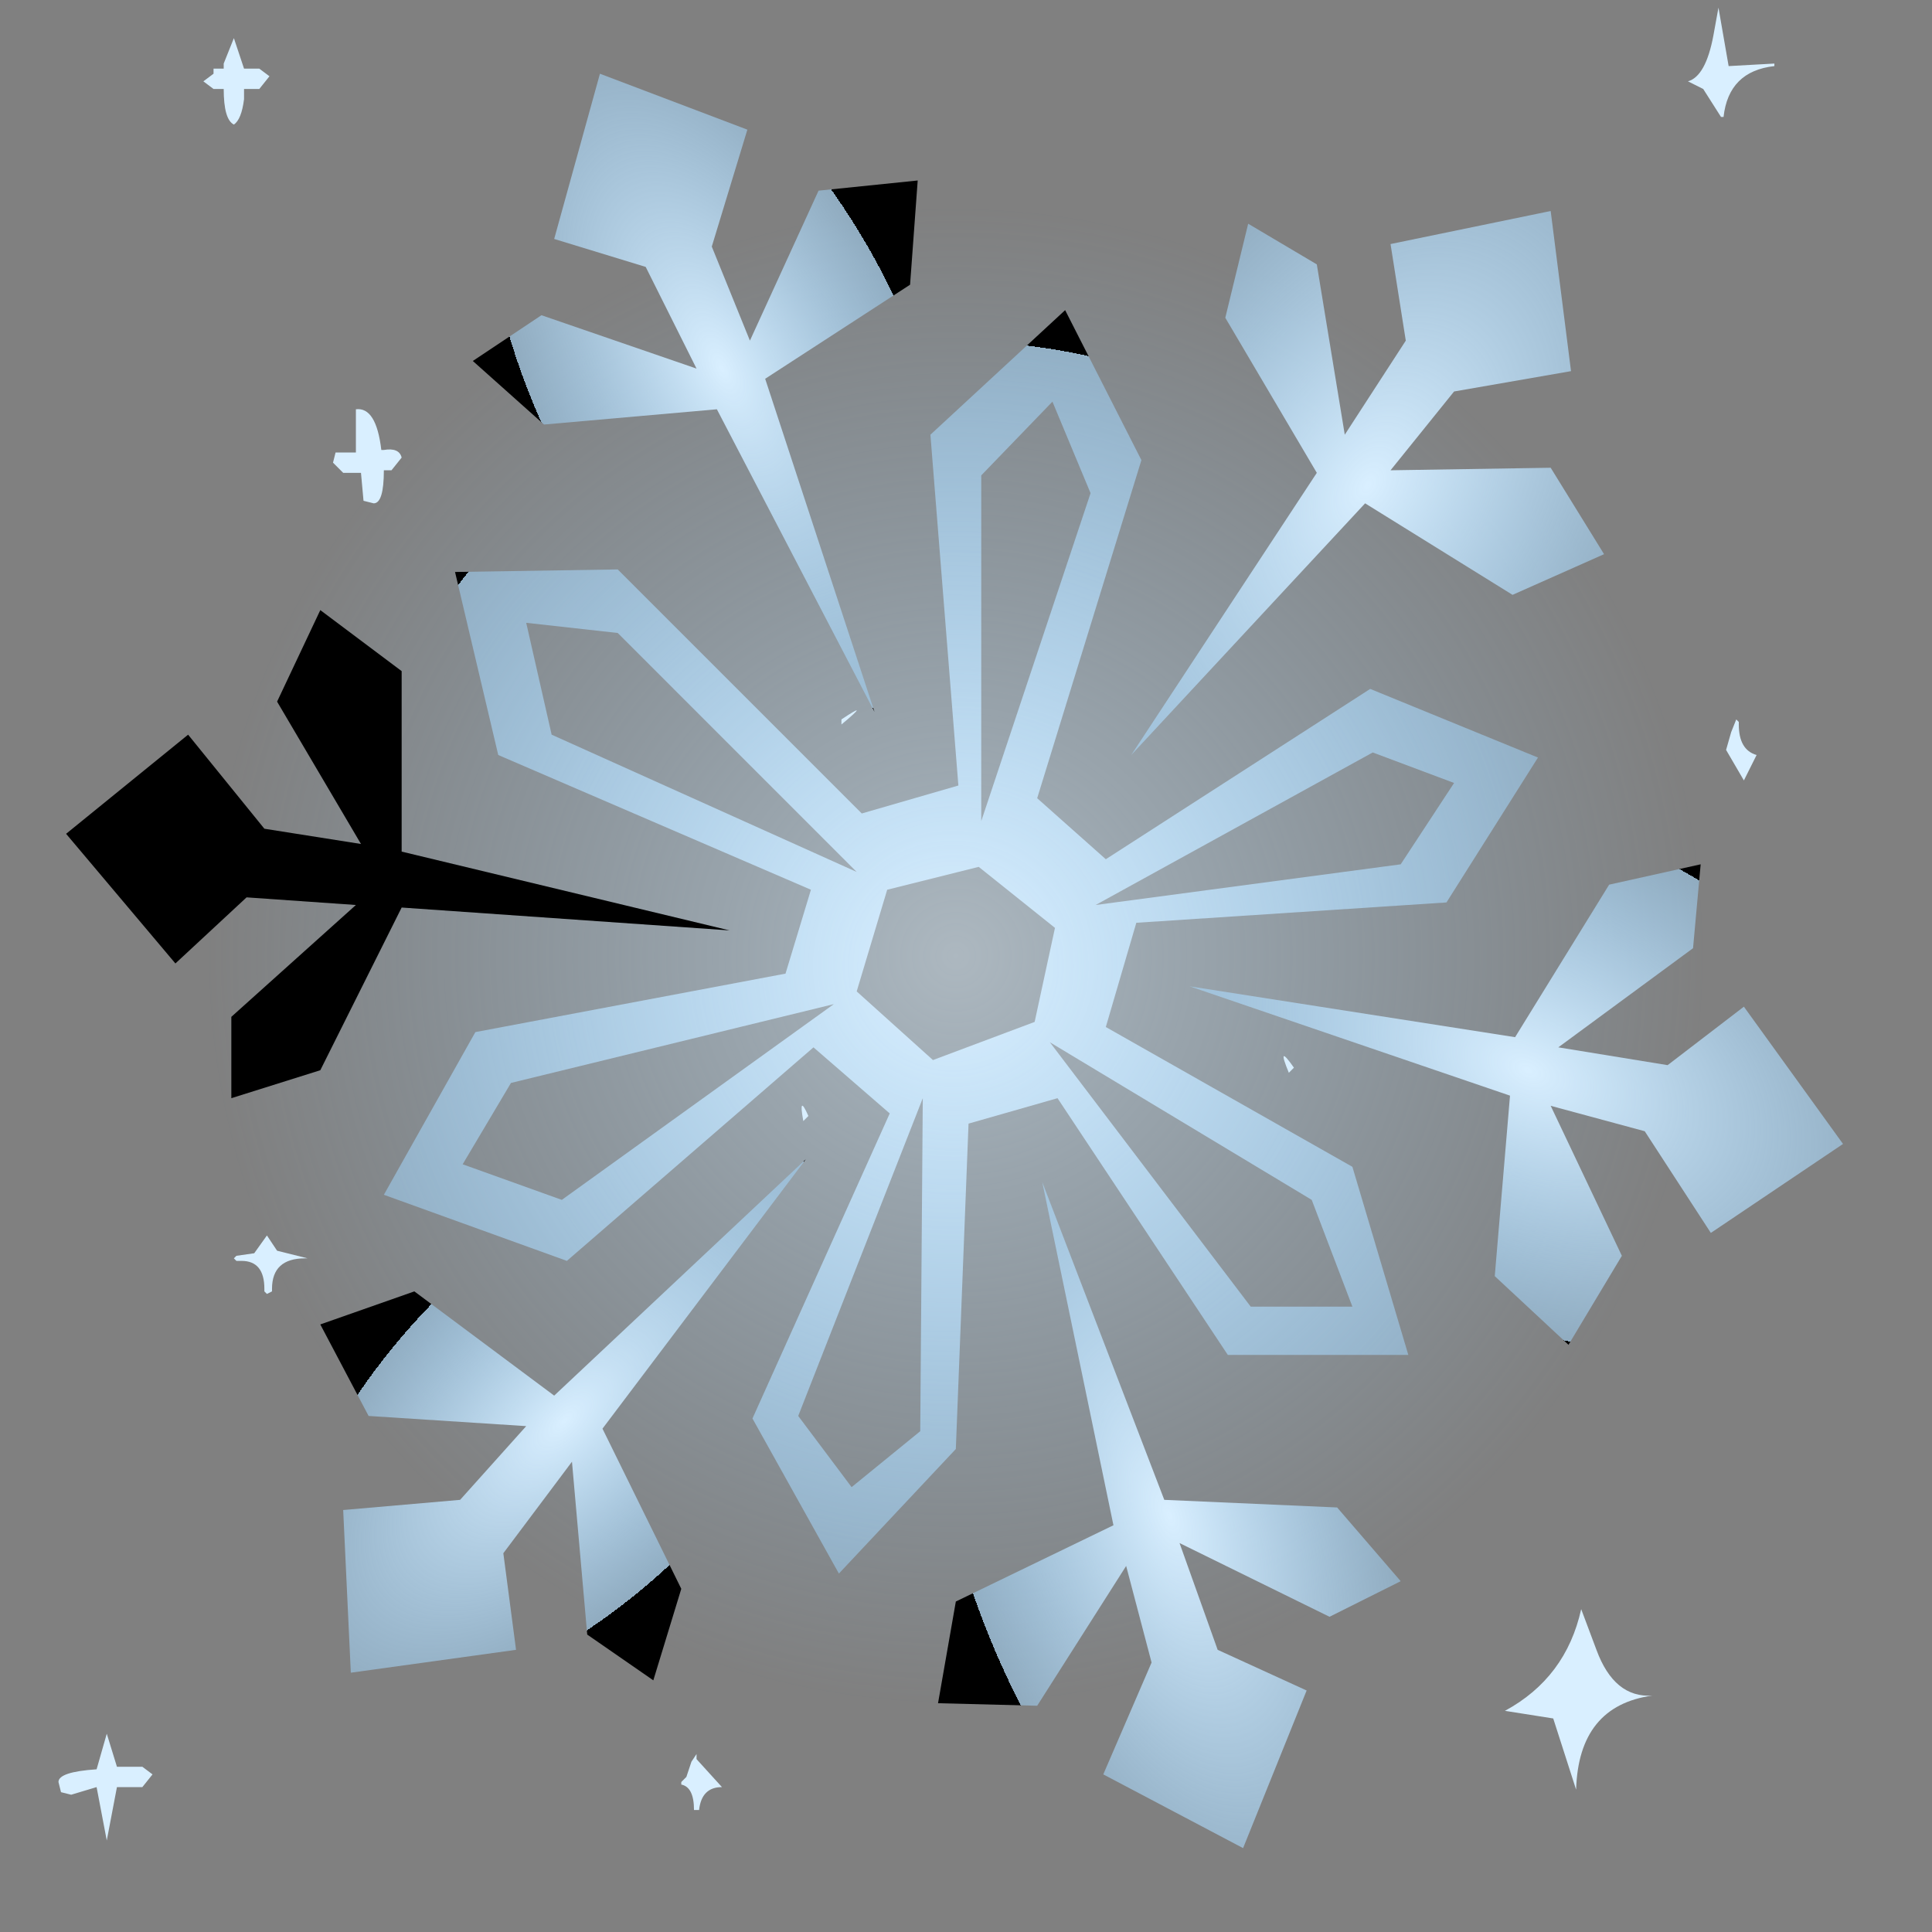 <?xml version="1.0" encoding="utf-8"?>
<svg version="1.1" id="Layer_1"
xmlns="http://www.w3.org/2000/svg"
xmlns:xlink="http://www.w3.org/1999/xlink"
width="38px" height="38px"
xml:space="preserve">
<rect width="100%" height="100%" fill="#808080" stroke="none"/>
<g id="PathID_4558" transform="matrix(1, 0, 0, 1, 19.05, 18.8)">
<radialGradient
id="RadialGradID_1977" gradientUnits="userSpaceOnUse" gradientTransform="matrix(0.018, 0, 0, 0.018, -0.25, 0)" spreadMethod ="pad" cx="0" cy="0" r="819.2" fx="0" fy="0" >
<stop  offset="0"  style="stop-color:#D9EFFF;stop-opacity:0.502" />
<stop  offset="1"  style="stop-color:#A1D7FF;stop-opacity:0" />
</radialGradient>
<path style="fill:url(#RadialGradID_1977) " d="M-0.25 -18.8Q7.55 -18.8 13 -13.3Q18.55 -7.8 18.55 0Q18.55 7.75 13 13.25Q7.55 18.75 -0.25 18.75Q-8.05 18.75 -13.55 13.25Q-19.05 7.75 -19.05 0Q-19.05 -7.8 -13.55 -13.3Q-8.05 -18.8 -0.25 -18.8" />
</g>
<g id="PathID_4559" transform="matrix(1, 0, 0, 1, 19.05, 18.8)">
<radialGradient
id="RadialGradID_1978" gradientUnits="userSpaceOnUse" gradientTransform="matrix(0.006, 0.003, -0.005, 0.009, 7.85, -9.25)" spreadMethod ="pad" cx="0" cy="0" r="819.2" fx="0" fy="0" >
<stop  offset="0"  style="stop-color:#D9EFFF;stop-opacity:1" />
<stop  offset="1"  style="stop-color:#A1D7FF;stop-opacity:0.502" />
<stop  offset="1"  style="stop-color:#000000;stop-opacity:1" />
<stop  offset="1"  style="stop-color:#000000;stop-opacity:1" />
</radialGradient>
<path style="fill:url(#RadialGradID_1978) " d="M6.85 -13.6L7.4 -10.25L8.6 -12.1L8.3 -14L11.45 -14.65L11.85 -11.5L9.55 -11.1L8.3 -9.55L11.45 -9.6L12.5 -7.9L10.7 -7.1L7.8 -8.9L3.2 -3.95L6.85 -9.5L5.05 -12.55L5.5 -14.4L6.85 -13.6" />
<radialGradient
id="RadialGradID_1979" gradientUnits="userSpaceOnUse" gradientTransform="matrix(0.015, 0, 0, 0.015, -0.3, 0.2)" spreadMethod ="pad" cx="0" cy="0" r="819.2" fx="0" fy="0" >
<stop  offset="0"  style="stop-color:#D9EFFF;stop-opacity:1" />
<stop  offset="1"  style="stop-color:#A1D7FF;stop-opacity:0.502" />
<stop  offset="1"  style="stop-color:#000000;stop-opacity:1" />
<stop  offset="1"  style="stop-color:#000000;stop-opacity:1" />
</radialGradient>
<path style="fill:url(#RadialGradID_1979) " d="M0.25 -9.45L0.25 -2.65L2.4 -9.1L1.65 -10.9L0.25 -9.45M2.7 -1.9L7.9 -5.25L11.2 -3.9L9.4 -1.05L3.3 -0.65L2.7 1.4L7.55 4.15L8.65 7.85L5.1 7.85L1.75 2.8L0 3.3L-0.25 9.7L-2.55 12.15L-4.25 9.1L-1.55 3.1L-3.05 1.8L-7.9 6L-11.5 4.7L-9.7 1.5L-3.6 0.35L-3.1 -1.3L-9.25 -3.95L-10.1 -7.55L-6.9 -7.6L-2.1 -2.8L-0.2 -3.35L-0.75 -10.25L1.9 -12.7L3.4 -9.75L1.35 -3.1L2.7 -1.9M0.2 -1.75L-1.6 -1.3L-2.2 0.7L-0.7 2.05L1.3 1.3L1.7 -0.55L0.2 -1.75M9.55 -3.4L7.95 -4L2.5 -1L8.5 -1.8L9.55 -3.4M7.55 6.9L6.75 4.8L1.6 1.7L5.55 6.9L7.55 6.9M-8.7 -6.55L-8.2 -4.35L-2.2 -1.65L-6.9 -6.35L-8.7 -6.55M-8 4.8L-2.65 0.95L-9 2.5L-9.95 4.1L-8 4.8M-2.3 10.45L-0.95 9.35L-0.9 2.8L-3.35 9.05L-2.3 10.45" />
<radialGradient
id="RadialGradID_1980" gradientUnits="userSpaceOnUse" gradientTransform="matrix(0.009, 0.003, -0.001, 0.006, 11, 2.25)" spreadMethod ="pad" cx="0" cy="0" r="819.2" fx="0" fy="0" >
<stop  offset="0"  style="stop-color:#D9EFFF;stop-opacity:1" />
<stop  offset="1"  style="stop-color:#A1D7FF;stop-opacity:0.502" />
<stop  offset="1"  style="stop-color:#000000;stop-opacity:1" />
<stop  offset="1"  style="stop-color:#000000;stop-opacity:1" />
</radialGradient>
<path style="fill:url(#RadialGradID_1980) " d="M14.25 -0.15L11.6 1.8L13.75 2.15L15.25 1L17.2 3.7L14.6 5.45L13.3 3.45L11.45 2.95L12.85 5.9L11.8 7.65L10.35 6.3L10.65 2.75L4.35 0.6L10.75 1.6L12.6 -1.4L14.4 -1.8L14.25 -0.15" />
<radialGradient
id="RadialGradID_1981" gradientUnits="userSpaceOnUse" gradientTransform="matrix(0.005, -0.001, 0.003, 0.01, 3.95, 11)" spreadMethod ="pad" cx="0" cy="0" r="819.2" fx="0" fy="0" >
<stop  offset="0"  style="stop-color:#D9EFFF;stop-opacity:1" />
<stop  offset="1"  style="stop-color:#A1D7FF;stop-opacity:0.502" />
<stop  offset="1"  style="stop-color:#000000;stop-opacity:1" />
<stop  offset="1"  style="stop-color:#000000;stop-opacity:1" />
</radialGradient>
<path style="fill:url(#RadialGradID_1981) " d="M8.5 12.3L7.1 13L4.15 11.55L4.9 13.65L6.65 14.45L5.4 17.55L2.65 16.1L3.6 13.9L3.1 12L1.35 14.75L-0.6 14.7L-0.25 12.7L2.85 11.2L1.45 4.45L3.85 10.7L7.25 10.85L8.5 12.3" />
<radialGradient
id="RadialGradID_1982" gradientUnits="userSpaceOnUse" gradientTransform="matrix(0.004, -0.002, 0.004, 0.008, -4.85, -11.55)" spreadMethod ="pad" cx="0" cy="0" r="819.2" fx="0" fy="0" >
<stop  offset="0"  style="stop-color:#D9EFFF;stop-opacity:1" />
<stop  offset="1"  style="stop-color:#A1D7FF;stop-opacity:0.502" />
<stop  offset="1"  style="stop-color:#000000;stop-opacity:1" />
<stop  offset="1"  style="stop-color:#000000;stop-opacity:1" />
</radialGradient>
<path style="fill:url(#RadialGradID_1982) " d="M-5.05 -13.95L-4.3 -12.1L-2.95 -15.05L-1 -15.25L-1.15 -13.2L-4 -11.35L-1.85 -4.8L-4.95 -10.75L-8.35 -10.45L-9.75 -11.7L-8.4 -12.6L-5.35 -11.55L-6.35 -13.55L-8.15 -14.1L-7.25 -17.35L-4.35 -16.25L-5.05 -13.95" />
<radialGradient
id="RadialGradID_1983" gradientUnits="userSpaceOnUse" gradientTransform="matrix(0.017, 0.003, -0.001, 0.007, -11.75, -1.65)" spreadMethod ="pad" cx="0" cy="0" r="819.2" fx="210531" fy="0" >
<stop  offset="0"  style="stop-color:#D9EFFF;stop-opacity:1" />
<stop  offset="1"  style="stop-color:#A1D7FF;stop-opacity:0.502" />
<stop  offset="1"  style="stop-color:#000000;stop-opacity:1" />
<stop  offset="1"  style="stop-color:#000000;stop-opacity:1" />
</radialGradient>
<path style="fill:url(#RadialGradID_1983) " d="M-11.15 -5.6L-11.15 -2.05L-4.7 -0.5L-11.15 -0.95L-12.75 2.25L-14.5 2.8L-14.5 1.2L-12.05 -1L-14.2 -1.15L-15.6 0.15L-17.75 -2.4L-15.35 -4.35L-13.85 -2.5L-11.95 -2.2L-13.6 -5L-12.75 -6.8L-11.15 -5.6" />
<radialGradient
id="RadialGradID_1984" gradientUnits="userSpaceOnUse" gradientTransform="matrix(0.003, 0.003, -0.006, 0.006, -7.95, 9.15)" spreadMethod ="pad" cx="0" cy="0" r="819.2" fx="0" fy="0" >
<stop  offset="0"  style="stop-color:#D9EFFF;stop-opacity:1" />
<stop  offset="1"  style="stop-color:#A1D7FF;stop-opacity:0.502" />
<stop  offset="1"  style="stop-color:#000000;stop-opacity:1" />
<stop  offset="1"  style="stop-color:#000000;stop-opacity:1" />
</radialGradient>
<path style="fill:url(#RadialGradID_1984) " d="M-9.15 11.75L-8.9 13.65L-12.15 14.1L-12.3 10.9L-10 10.7L-8.7 9.25L-11.8 9.05L-12.75 7.25L-10.9 6.6L-8.15 8.65L-3.2 4L-7.2 9.3L-5.65 12.45L-6.2 14.25L-7.5 13.35L-7.8 9.95L-9.15 11.75" />
</g>
<g id="PathID_4560" transform="matrix(1, 0, 0, 1, 19.05, 18.8)">
<path style="fill:#D9EFFF;fill-opacity:1" d="M14.65 -18.1L14.75 -18.65L14.95 -17.5L15.85 -17.55L15.85 -17.5Q14.95 -17.4 14.85 -16.5L14.8 -16.5L14.45 -17.05L14.15 -17.2Q14.5 -17.3 14.65 -18.1M15 -4.4L15.1 -4.65L15.15 -4.6L15.15 -4.55Q15.15 -4.05 15.5 -3.95L15.25 -3.45L14.9 -4.05L15 -4.4M6.4 2.2L6.3 2.3Q6.05 1.7 6.4 2.2M10.55 14.85Q11.75 14.2 12.05 12.85L12.35 13.65Q12.7 14.6 13.45 14.55Q12 14.75 11.95 16.4L11.5 15L10.55 14.85M-14.85 -17.05L-15.05 -17.2L-14.85 -17.35L-14.85 -17.45L-14.65 -17.45L-14.65 -17.55L-14.45 -18.05L-14.25 -17.45L-13.95 -17.45L-13.75 -17.3L-13.95 -17.05L-14.25 -17.05L-14.25 -16.85Q-14.3 -16.45 -14.45 -16.35Q-14.65 -16.45 -14.65 -17.05L-14.85 -17.05M-12.45 -9.9L-12.05 -9.9L-12.05 -10.75Q-11.65 -10.8 -11.55 -9.95L-11.5 -9.95Q-11.2 -10 -11.15 -9.8L-11.35 -9.55L-11.5 -9.55Q-11.5 -8.9 -11.7 -8.9L-11.9 -8.95L-11.95 -9.5L-12.3 -9.5L-12.5 -9.7L-12.45 -9.9M-2.5 -4.55L-2.5 -4.65Q-1.9 -5.05 -2.5 -4.55M-3.15 3.15L-3.25 3.25Q-3.35 2.7 -3.15 3.15M-14.45 5.95L-14.4 5.9L-14.05 5.85L-13.8 5.5L-13.6 5.8L-13 5.95L-13.05 5.95Q-13.7 5.95 -13.7 6.55L-13.7 6.6L-13.8 6.65L-13.85 6.6L-13.85 6.55Q-13.85 6 -14.3 6L-14.4 6L-14.45 5.95M-17.9 16.25Q-17.9 16.05 -17.15 16L-16.95 15.3L-16.75 15.95L-16.25 15.95L-16.05 16.1L-16.25 16.35L-16.75 16.35L-16.95 17.4L-17.15 16.35L-17.65 16.5L-17.85 16.45L-17.9 16.25M-5.35 15.7L-5.35 15.8L-4.85 16.35Q-5.25 16.35 -5.3 16.8L-5.35 16.8L-5.4 16.8Q-5.4 16.35 -5.65 16.3L-5.65 16.25L-5.55 16.15L-5.45 15.85L-5.35 15.7" />
</g>
</svg>
